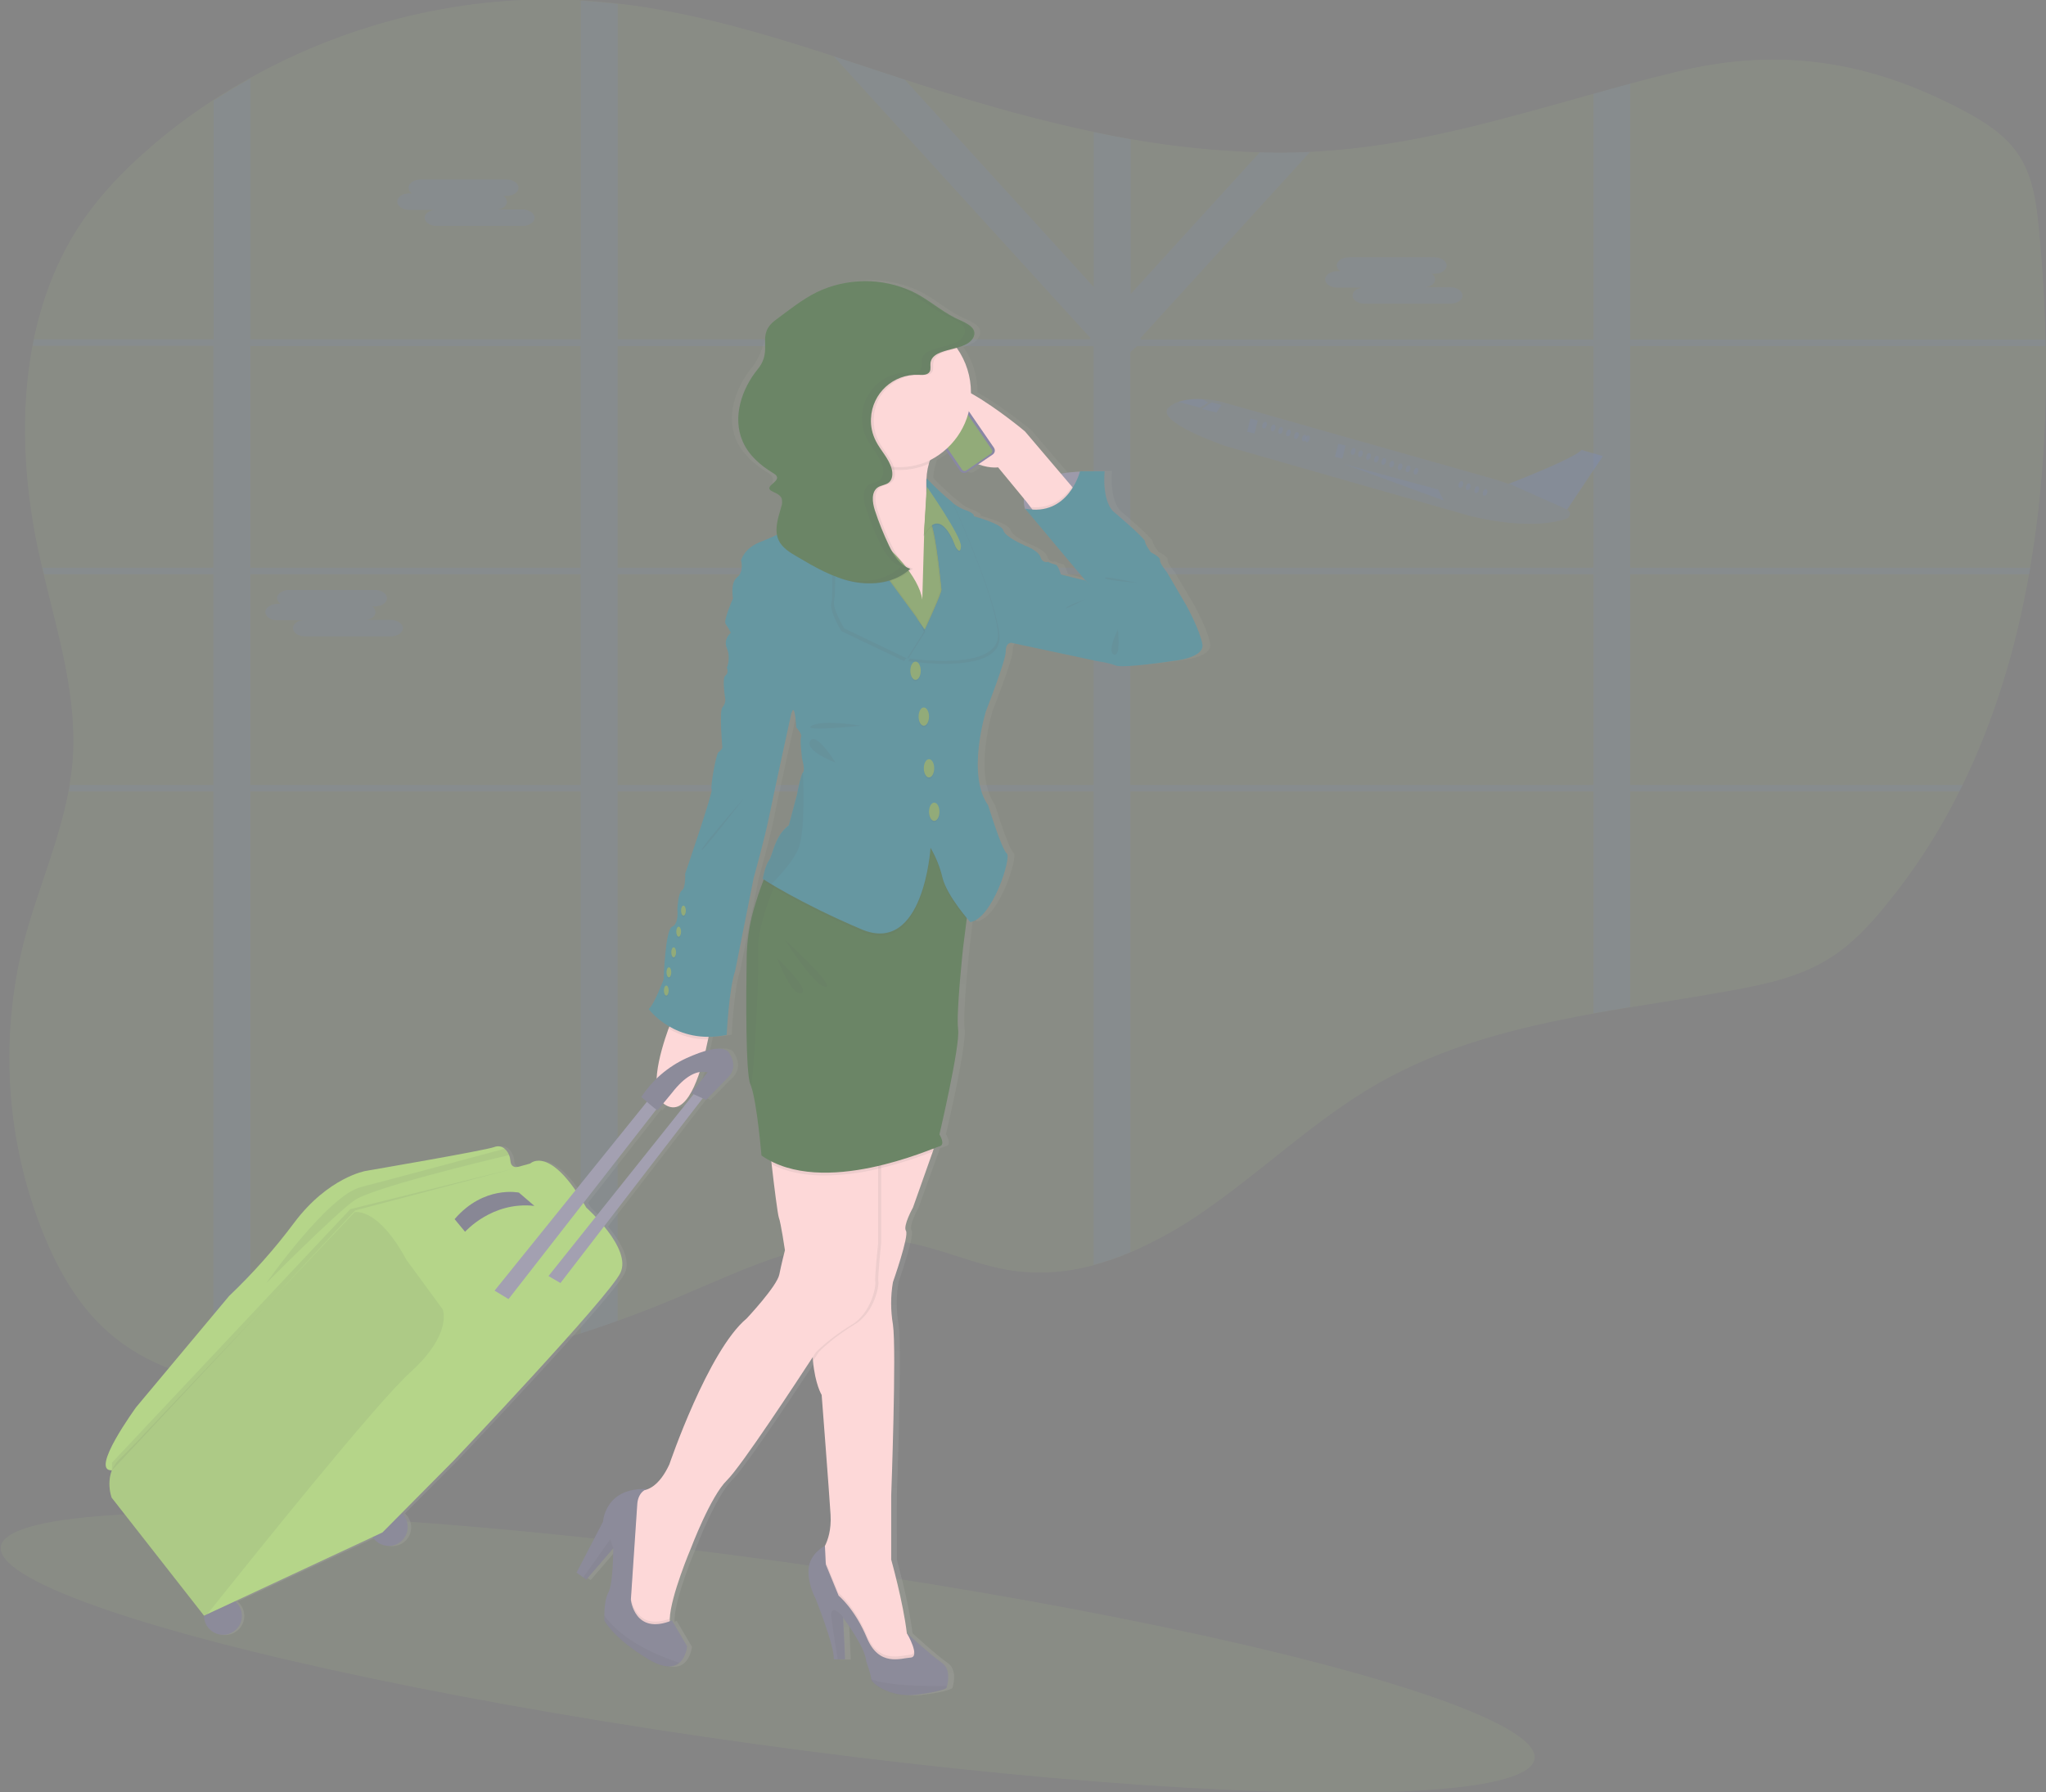 <?xml version="1.0" encoding="utf-8"?>
<!-- Generator: Adobe Illustrator 23.0.1, SVG Export Plug-In . SVG Version: 6.00 Build 0)  -->
<svg version="1.1" xmlns="http://www.w3.org/2000/svg" xmlns:xlink="http://www.w3.org/1999/xlink" x="0px" y="0px"
	 viewBox="0 0 941.5 824.8" style="enable-background:new 0 0 941.5 824.8;" xml:space="preserve">
<rect x="0" y="0" width="941.5" height="824.8" fill="#333333" stroke="none"/>
<style type="text/css">
	.st0{opacity:0.1;fill:#83B93B;enable-background:new    ;}
	.st1{opacity:0.1;fill:#1C3ED3;enable-background:new    ;}
	.st2{fill:url(#SVGID_1_);}
	.st3{fill:#65617D;}
	.st4{opacity:0.1;enable-background:new    ;}
	.st5{fill:#FBBEBE;}
	.st6{fill:#3A3768;}
	.st7{fill:#4A731F;}
	.st8{fill:#E6E8EC;}
	.st9{fill:#3F3D56;}
	.st10{fill:none;stroke:#00FFFF;stroke-miterlimit:10;}
	.st11{fill:#083400;}
	.st12{fill:#005163;}
	.st13{fill:#1C3ED3;}
	.st14{fill:#83B93B;}
	.st15{opacity:0.4;fill:#FFFFFF;}
</style>
<g id="Layer_1">
	<title>businesswoman</title>
	
		<ellipse transform="matrix(0.137 -0.991 0.991 0.137 -448.824 1006.088)" class="st0" cx="352.8" cy="760.6" rx="42.4" ry="356.1"/>
	<path class="st0" d="M20.4,568.9c6.4,15.5,14.8,30.3,26.6,41.6c14.3,13.8,32.1,21.4,51.2,25c5.6,1,11.3,1.8,17,2.2
		c15.1,1.2,30.5,0.4,45.3-1.2c36.3-4,72-11.6,106.7-22.8c5.7-1.8,11.4-3.8,17-5.8c8.5-3,16.9-6.3,25.3-9.8
		c34-14.2,69.1-32.3,105.3-26.7c17.5,2.7,34,11,51.6,13.5c12.3,1.6,24.9,0.7,36.8-2.6c5.8-1.6,11.5-3.5,17-5.9
		c12.4-5.4,24.3-12.1,35.3-20c26.5-18.5,50.3-41.5,78.2-57.5c30.8-17.7,64.8-26.1,99.5-32.4c5.7-1,11.3-2,17-2.9
		c16-2.6,32.1-5.1,48-8c15.3-2.8,30.8-6.3,44.1-14.8c9.5-6,17.5-14.4,24.8-23.3c13.5-16.4,25.1-34.2,34.5-53.2c0.5-1,1-2,1.5-3
		c14.7-30.1,24.6-63,30.6-97c0.2-1,0.3-2,0.5-3c5.7-33.3,7.8-67.8,7.2-102l-0.1-3c-0.4-16.9-1.4-33.7-3-50.3
		c-1.1-11.7-2.6-23.8-8.7-33.6c-6-9.8-15.9-16.1-25.7-21.3C860.6,28,819.1,21.6,772.5,32.8c-7.5,1.8-14.9,3.7-22.4,5.7
		c-5.7,1.5-11.3,3.1-17,4.7C694,54.1,655,65.7,614.6,69.1c-3.9,0.3-7.8,0.6-11.7,0.8c-7.7,0.4-15.5,0.4-23.2,0.2
		c-19.9-0.6-39.8-2.6-59.4-6.1c-5.7-1-11.3-2.1-17-3.3c-24.4-5.1-48.6-11.9-72.4-19.4c-4.9-1.5-9.7-3.1-14.6-4.7
		c-10.9-3.6-21.8-7.2-32.8-10.8c-32.7-10.6-65.5-20.3-99.3-24.2c-2.9-0.3-5.8-0.6-8.7-0.9c-2.8-0.2-5.5-0.4-8.3-0.6
		c-52.5-2.8-105.5,9.8-152,35.7c-5.8,3.2-11.4,6.6-17,10.2c-7.7,5-15.2,10.4-22.4,16.2C60.9,74.4,47,87.9,36.4,104.1
		c-10.3,15.8-17,33.5-20.9,52.2c-0.2,1-0.4,2-0.6,3c-5.6,30.1-3.9,62.4,2.4,92.5c0.7,3.2,1.4,6.3,2.1,9.5c0.2,1,0.5,2,0.7,3
		c6.8,28.5,15.6,56.9,13.3,86.1c-0.3,3.7-0.8,7.3-1.4,10.9c-0.2,1-0.3,2-0.5,3c-4.5,23.8-14.6,46.3-20.7,69.9
		C-0.4,478.9,2.9,526.1,20.4,568.9z"/>
	<path class="st1" d="M98.2,261.3H19.6c0.2,1,0.5,2,0.7,3h77.9v97H32.2c-0.2,1-0.3,2-0.5,3h66.5v271.2c5.6,1,11.3,1.8,17,2.2V364.3
		h152v249.4c5.7-1.8,11.4-3.8,17-5.8V364.3h219v217.9c5.8-1.6,11.5-3.5,17-5.9v-212h213v102.1c5.7-1,11.3-2,17-2.9v-99.2h151.5
		c0.5-1,1-2,1.5-3H750.2v-97h183.6c0.2-1,0.3-2,0.5-3H750.2v-102h191.2l-0.1-3H750.2V38.5c-5.7,1.5-11.3,3.1-17,4.7v113.1h-208
		l-0.5-0.6l78.2-85.8c-7.7,0.4-15.5,0.4-23.2,0.2l-59.4,65.2V64.1c-5.7-1-11.3-2.1-17-3.3v71.3l-86.9-95.4
		c-10.9-3.6-21.8-7.2-32.8-10.8l118.2,129.7l-0.5,0.6h-217V1.8c-2.9-0.3-5.8-0.6-8.7-0.9c-2.8-0.2-5.5-0.4-8.3-0.6v155.9h-152V36.1
		c-5.8,3.2-11.4,6.6-17,10.2v109.9H15.6c-0.2,1-0.4,2-0.6,3h83.2V261.3z M267.2,159.3v102h-152v-102H267.2z M284.2,159.3h219v102
		h-219L284.2,159.3z M733.2,261.3h-213V162l3-2.7h210V261.3z M520.2,361.3v-97h213v97H520.2z M284.2,361.3v-97h219v97H284.2z
		 M115.2,264.3h152v97h-152V264.3z"/>
	<path class="st1" d="M537.9,187.4c1.3-1.1,2.8-2,4.4-2.5c3.6-1.1,7.4-1.5,11.1-1.2c2.8,0.1,5.5,0.5,8.2,1.1l125.6,35.6
		c2.4,0.7,4.7,1.5,7,2.3c8.1-3.2,31-12.4,33.5-15.6l9.8,2.9l-16.4,24.5l0,0c1.1,0.5,1.7,1.8,1.1,3c-0.3,0.6-0.7,1-1.3,1.2
		c-18.9,6.5-47.5-2.1-47.5-2.1l-109.8-31.4C563.8,205.2,530.6,194,537.9,187.4z"/>
	<ellipse transform="matrix(0.313 -0.95 0.95 0.313 254.231 804.639)" class="st1" cx="683.1" cy="226.7" rx="1.6" ry="1"/>
	<ellipse transform="matrix(0.313 -0.95 0.95 0.313 252.809 800.17)" class="st1" cx="679.3" cy="225.4" rx="1.6" ry="1"/>
	<ellipse transform="matrix(0.313 -0.95 0.95 0.313 250.07 791.566)" class="st1" cx="672" cy="223" rx="1.6" ry="1"/>
	<ellipse transform="matrix(0.313 -0.95 0.95 0.313 241.655 767.827)" class="st1" cx="651.4" cy="216.9" rx="1.6" ry="1"/>
	<ellipse transform="matrix(0.313 -0.95 0.95 0.313 240.285 763.558)" class="st1" cx="647.7" cy="215.7" rx="1.6" ry="1"/>
	<ellipse transform="matrix(0.313 -0.95 0.95 0.313 238.546 759.387)" class="st1" cx="644" cy="214.9" rx="1.6" ry="1"/>
	<ellipse transform="matrix(0.313 -0.95 0.95 0.313 237.123 754.947)" class="st1" cx="640.2" cy="213.6" rx="1.6" ry="1"/>
	<ellipse transform="matrix(0.313 -0.95 0.95 0.313 235.741 750.583)" class="st1" cx="636.5" cy="212.4" rx="1.6" ry="1"/>
	<ellipse transform="matrix(0.313 -0.95 0.95 0.313 234.477 746.624)" class="st1" cx="633.1" cy="211.3" rx="1.6" ry="1"/>
	<ellipse transform="matrix(0.313 -0.95 0.95 0.313 233.131 742.379)" class="st1" cx="629.5" cy="210.1" rx="1.6" ry="1"/>
	<ellipse transform="matrix(0.313 -0.95 0.95 0.313 231.715 737.948)" class="st1" cx="625.8" cy="208.9" rx="1.6" ry="1"/>
	<ellipse transform="matrix(0.313 -0.95 0.95 0.313 230.459 734.01)" class="st1" cx="622.4" cy="207.8" rx="1.6" ry="1"/>
	<ellipse transform="matrix(0.31 -0.951 0.951 0.31 222.861 711.497)" class="st1" cx="601.7" cy="202.2" rx="1.6" ry="1"/>
	<ellipse transform="matrix(0.313 -0.95 0.95 0.313 219.439 704.273)" class="st1" cx="596.4" cy="200.5" rx="1.6" ry="1"/>
	<ellipse transform="matrix(0.313 -0.95 0.95 0.313 218.062 699.944)" class="st1" cx="592.7" cy="199.3" rx="1.6" ry="1"/>
	<ellipse transform="matrix(0.313 -0.95 0.95 0.313 216.721 695.756)" class="st1" cx="589.1" cy="198.1" rx="1.6" ry="1"/>
	<ellipse transform="matrix(0.313 -0.95 0.95 0.313 215.406 691.628)" class="st1" cx="585.6" cy="197" rx="1.6" ry="1"/>
	<ellipse transform="matrix(0.313 -0.95 0.95 0.313 213.935 686.958)" class="st1" cx="581.6" cy="195.7" rx="1.6" ry="1"/>
	<ellipse transform="matrix(0.313 -0.95 0.95 0.313 220.761 708.419)" class="st1" cx="599.9" cy="201.7" rx="1.6" ry="1"/>
	<ellipse transform="matrix(0.313 -0.95 0.95 0.313 251.335 795.525)" class="st1" cx="675.4" cy="224.1" rx="1.6" ry="1"/>
	
		<rect x="613.5" y="205.9" transform="matrix(0.24 -0.971 0.971 0.24 267.138 756.545)" class="st1" width="6.2" height="3.5"/>
	
		<rect x="573" y="194.4" transform="matrix(0.24 -0.971 0.971 0.24 247.603 708.421)" class="st1" width="6.2" height="3.5"/>
	<polygon class="st1" points="557.5,185.2 562.1,186.4 559.8,189.9 553.1,188.2 	"/>
	<path class="st1" d="M542.3,185l9.9,2.6l3.8-2.3l-2.5-1.5C549.7,183.4,545.9,183.8,542.3,185z"/>
	<path class="st1" d="M737.6,209.9l-16.4,24.6l-26.8-11.9c0,0,30.4-11.6,33.4-15.6L737.6,209.9z"/>
	<polygon class="st1" points="618.5,213.6 661.8,225.3 664.4,230.4 	"/>
	<path class="st1" d="M188.3,89h1.3c-0.9-0.5-1.5-1.5-1.6-2.6l0,0c0-2.1,2.5-3.8,5.6-3.8H233c3.1,0,5.6,1.7,5.6,3.8l0,0
		c0,2.1-2.5,3.8-5.6,3.8h-1.3c0.9,0.6,1.5,1.5,1.6,2.6c0,1.8-1.8,3.3-4.3,3.6h11.4c3.1,0,5.6,1.7,5.6,3.8s-2.5,3.8-5.6,3.8h-39.4
		c-3.1,0-5.6-1.7-5.6-3.8c0-1.8,1.8-3.2,4.3-3.6h-11.3c-3.1,0-5.6-1.7-5.6-3.8S185.1,89,188.3,89z"/>
	<path class="st1" d="M615.4,124.8h1.3c-0.9-0.6-1.5-1.5-1.6-2.6l0,0c0-2.1,2.5-3.8,5.6-3.8h39.4c3.1,0,5.6,1.7,5.6,3.8l0,0
		c0,2.1-2.5,3.8-5.6,3.8h-1.3c0.9,0.6,1.5,1.5,1.6,2.6c0,1.8-1.8,3.3-4.3,3.6h11.3c3.1,0,5.6,1.7,5.6,3.8s-2.5,3.8-5.6,3.8h-39.4
		c-3.1,0-5.6-1.7-5.6-3.8c0-1.8,1.8-3.3,4.3-3.6h-11.3c-3.1,0-5.6-1.7-5.6-3.8S612.3,124.8,615.4,124.8z"/>
	<path class="st1" d="M127.8,277.9h1.3c-0.9-0.5-1.5-1.5-1.6-2.6l0,0c0-2.1,2.5-3.8,5.6-3.8h39.4c3.1,0,5.6,1.7,5.6,3.8l0,0
		c0,2.1-2.5,3.8-5.6,3.8h-1.3c0.9,0.5,1.5,1.5,1.6,2.6c0,1.8-1.8,3.3-4.3,3.6h11.3c3.1,0,5.6,1.7,5.6,3.8s-2.5,3.8-5.6,3.8h-39.4
		c-3.1,0-5.6-1.7-5.6-3.8c0-1.8,1.8-3.3,4.3-3.6h-11.4c-3.1,0-5.6-1.7-5.6-3.8S124.8,277.9,127.8,277.9z"/>
	
		<linearGradient id="SVGID_1_" gradientUnits="userSpaceOnUse" x1="432.552" y1="6.178" x2="432.552" y2="657.332" gradientTransform="matrix(1 0 0 -1 -129.25 786.41)">
		<stop  offset="0" style="stop-color:#808080;stop-opacity:0.25"/>
		<stop  offset="0.54" style="stop-color:#808080;stop-opacity:0.12"/>
		<stop  offset="1" style="stop-color:#808080;stop-opacity:0.1"/>
	</linearGradient>
	<path class="st2" d="M556.9,296.4c-1-6.3-7.3-17.8-7.3-17.8l-9.1-15.4c0,0-3.6-4.2-3.2-5.6s-4.2-3.6-4.2-3.6s-2.6-3.4-2.8-5
		s-14.7-13.9-14.7-13.9s-5-4.2-3.9-18.4h-11.5c-2.9,0.1-5.9,0.4-8.8,0.9l-16.8-19.6c0,0-13.2-10.9-24.8-17.4c0-0.1,0-0.2,0-0.3
		c0-7.3-2.2-14.4-6.4-20.4l-0.1-0.2c1.9-0.5,3.6-1.3,5.2-2.4c1-0.7,1.8-1.7,2.3-2.9c1.9-4.8-5.5-7-8.9-8.7
		c-6.8-3.5-12.5-8.8-19.5-12c-14.1-6.5-30.3-6.4-44.3,0.3c-6.8,3.4-12.7,8.2-18.9,12.7c-9.6,7-5.9,13.4-13.4,22.7s-11.7,22.2-7,33.1
		c2.8,6.4,8.3,11.3,14.3,14.9s-1.3,5.9,5.1,8.6c1.5,0.6,3.2,1.4,3.8,3c0.4,1.3,0.3,2.7-0.2,3.9c-1.2,4.3-2.8,8.8-1.9,13
		c-4,1.9-6.8,2.9-6.8,2.9c-8.3,2.9-9.7,8.8-9.7,8.8s1.5,5.2-1.8,7.8s-1.9,9.7-1.9,9.7s-4.5,10.2-3.4,11.7c0.9,1.3,1.7,2.7,2.4,4.1
		c0,0-3.8,3-1.8,7.3s0,8.9,0,8.9s1,2.4-0.8,3.7s0,11.1,0,11.1c0,1.3-0.5,2.6-1.4,3.6c-1.5,1.7,0,18.5,0,18.5c-0.4,0.8-1,1.6-1.8,2.1
		c-1,0.5-3.9,16.3-3.1,17.1s-12.2,38.8-12.2,38.8s0.3,6.6-1.5,7.7s-2.1,8.7-2.1,8.7s0.8,6.8-2.4,8s-3.9,24.2-3.9,24.2
		s-4.4,11.8-7,13.7c2.6,3.2,5.9,6,9.5,8l-0.4,1.1c-2.2,6-5.2,15.3-5.6,23c-2.7,2.6-5,5.4-7.1,8.5c0,0,1.2,1,2.6,2.2l-33.1,40.8
		c-13.5-19.4-20.9-12.2-20.9-12.2l-5,1.4c-0.8,0.2-3.8,0.7-4-2.7c-0.1-1-0.3-2-0.7-2.9c-0.5-1.1-1.2-2.1-2.1-2.9
		c-1.3-1.1-3.1-1.3-4.6-0.7c-4.2,1.6-59.5,11-59.5,11s-17.3,2.9-33.1,23.8c-9.1,12.1-19.1,23.4-30.1,33.8l-43.1,51.2
		c0,0-21.8,29.4-11.2,28.9c-2.6,6.3-0.1,12.7-0.1,12.7l42.7,54.4c0,4.8,3.9,8.8,8.7,8.8c4.8,0,8.8-3.9,8.8-8.7
		c0-2.6-1.1-5.1-3.1-6.7l63.8-29.6c2.6,4.1,7.9,5.3,12,2.8s5.3-7.9,2.8-12c-0.4-0.6-0.9-1.2-1.5-1.8l24.1-24.2
		c0,0,71.5-75.1,77-86.3c3.1-6.4-2.4-15.1-7.7-21.5l45.6-59l1.6,0.7l9.2-9.4c7-5.6,1.1-12.9,1.1-12.9c-2.1-1.9-6.1-1.6-10.6-0.3
		c0.4-1.8,0.8-3.5,1.1-5.2c0.1-0.4,0.2-0.9,0.3-1.3c2.9,0,5.7-0.3,8.6-0.9c0,0,1-21.1,3.9-29.5l8.6-42.7c0,0,5.2-18.2,7.1-28.2
		s10.5-48.3,10.5-48.3c1.4-4.2,2,7.1,2,7.1s2.8,2.9,2.2,4.4s0.5,10.1,0.5,10.1s1.5,5.1,0.4,6.2c-0.2,0.3-0.4,0.6-0.5,0.9
		c-1,2.3-2.3,9.4-2.3,9.4l-3.8,14l-0.6,0.5c-2.4,2.1-4.3,4.8-5.5,7.8c-1.1,2.7-1.8,5.2-2.5,6.8c-0.2,0.4-0.3,0.7-0.6,1
		c-0.4,0.5-0.7,1.1-1,1.8c-0.9,2.2-1.5,4.5-1.9,6.9l0.5,0.3c0,0.1-0.1,0.2-0.1,0.3l-0.2,0.5v0.1c-0.4,1-0.8,2-1.2,3.1l-0.1,0.3
		c-0.4,1-0.7,2-1,3c0,0.2-0.1,0.3-0.2,0.5c-0.3,0.9-0.6,1.9-0.9,2.8l-0.2,0.6c-0.3,0.9-0.5,1.7-0.8,2.6c0,0.1-0.1,0.2-0.1,0.3
		c-2.1,7.2-3.1,14.6-3.2,22.1c-0.2,17.7-0.4,53.3,1.8,58.1c0.1,0.3,0.3,0.7,0.4,1.1c2.7,7.9,4.8,31.8,4.8,31.8
		c1.4,1,2.9,1.9,4.5,2.7c0,0.5,0.1,0.9,0.2,1.4c1.1,9.8,2.8,23.1,3.3,24.4c0.9,2.2,2.8,15,2.8,15s-1.5,5.8-2.6,11.2
		s-15.1,20.2-15.1,20.2c-17.9,14.8-35.8,67.3-35.8,67.3c-3.6,7.7-7.5,10.5-10.4,11.5c-19.3-0.7-20.2,15-20.2,15l-12.2,23.4l3.1,2.2
		l1.5,1l12.4-14.4c0,0,0,16.4-2.3,20.4c-1.5,2.7-1.8,7.7-1.8,10.5c0,1.4,0.1,2.3,0.1,2.3s3.8,8,20.4,17.9c7.5,4.4,11.8,3.7,14.3,1.5
		c3.1-2.7,3.5-7.5,3.5-7.5l-7-11.9c-0.4,0.2-0.7,0.3-1,0.4c0-0.4,0-0.8,0-1.3c0.4-10.5,9.9-32.7,9.9-32.7s9.1-23.8,16.6-31.2
		c6.6-6.4,33-46.6,39.7-56.7v0.3c0,0.5,0.1,1,0.1,1.4c1,10.9,4,15.7,4,15.7s3.5,44,4.1,55.2c0.4,7-1.3,11.7-2.6,14.3l-0.1,0.1
		c-0.1,0-6.9,3.6-7.5,10.5s3.2,13.5,3.2,13.5s8.8,22,8.5,28.3h5.2l-0.9-19.1l0.1,0.1c0.9,1.3,10.2,13.7,10.5,19.9
		c0,0,2.3,6.4,2.3,8.1c0,0,0,0.1,0,0.1c-0.2,1.5,8.2,8.6,20.4,7.2s14.3-3.1,14.3-3.1s0.1-0.4,0.3-1c0.6-2.3,1.6-7.9-2.5-10.7
		c-5.1-3.5-15.6-13.2-16.1-13.6l0,0c-1.7-14.4-7.2-33.9-7.2-33.9v-29.5c0,0,2.5-67.5,0.8-78.8c-1.1-6.5-1.1-13.1,0-19.5
		c0,0,7.5-21.3,6-23.6s3.2-10.7,3.2-10.7L432,530l0.5-1.5l0,0c1.5-0.6,2.5-0.9,2.8-1c3-0.6,0-5.5,0-5.5s9.6-40.9,8.6-48.3
		s2.3-37.9,2.3-37.9l1.5-12.6l0.1-1.1c1,1.2,1.7,2,1.7,2c10.3-1.7,19.2-30,16.9-31.6s-8.6-22.2-8.6-22.2c-10.1-14.1-1-43.3-1-43.3
		s9.3-23.5,9.2-27.4s2.2-4,2.2-4v-0.1c8.5,1.8,38.1,8.1,39.6,8.4c1.8,0.4,5.3,0.6,8.9,2s26.5-2,26.5-2S557.9,302.7,556.9,296.4z
		 M327.9,493.5l-7.5,9.5l1.1,0.5L276.2,560c-2.4-2.5-4.2-4.1-4.2-4.1c-0.5-0.8-0.9-1.6-1.4-2.3l33.7-43c0.2,0.2,0.4,0.3,0.6,0.4
		l2.7-3.2c0.7,0.6,1.6,1.1,2.5,1.5c6.3,2.2,11-6.1,14.2-15.8C325.5,493.2,326.7,493.2,327.9,493.5L327.9,493.5z M429.4,220.6
		c0-0.1,0-0.2,0-0.3C429.4,220.4,429.4,220.5,429.4,220.6z M429.4,220c0,0.1,0,0.2,0,0.2C429.4,220.2,429.4,220.1,429.4,220
		L429.4,220z M491.5,264.2c0,0-1.5-4.5-2.4-4.5c-1.2-0.3-2.4-0.7-3.6-1.3c-1.5,0.4-3.1-0.5-3.5-2c0-0.1,0-0.1,0-0.2
		c-1-3-7.2-5.4-7.2-5.4s-9.1-3.8-9.8-6.9s-13.7-6.5-13.7-6.5s0.9-1.3-4.6-3.1c-1.9-0.8-3.7-1.9-5.3-3.3c-4.2-3.4-8.2-7.1-11.9-11
		c0.1-2.3,0.5-4.7,1.2-6.9c0.1-0.5,0.3-1,0.5-1.5c2.6-1.3,5-2.9,7.1-4.8l6.7,9.8c0.7,1,2.1,1.3,3.1,0.6l5.4-3.6
		c2.9,1.1,5.9,1.6,9,1.3l11.9,14.4c-0.2,1.6,0,3.3,0.5,4.8l27.7,32.9C501.8,266.8,491.5,264.2,491.5,264.2L491.5,264.2z"/>
	<path class="st3" d="M497,217.1c0,0-30.5,0.3-25.3,17.2l11.7,6.8l11.6-2.4l5.5-9.6L497,217.1z"/>
	<path class="st4" d="M497,217.1c0,0-30.5,0.3-25.3,17.2l11.7,6.8l11.6-2.4l5.5-9.6L497,217.1z"/>
	<path class="st5" d="M430.5,187.6c8.4,30.4,28.8,27.5,28.8,27.5l13.1,15.9l1.9,2.5l4.2,5.3l18.5-10.5l-3.7-4.3l-21.6-25.4
		C471.6,198.4,422.1,157.2,430.5,187.6z"/>
	<path class="st6" d="M429,198L429,198c-0.1,0.1-0.3,0.1-0.4-0.1l-2.3-3.4c-0.1-0.1-0.1-0.3,0.1-0.4l0,0c0.1-0.1,0.3-0.1,0.4,0.1
		l2.3,3.4C429.2,197.8,429.1,197.9,429,198z"/>
	<path class="st6" d="M440.7,181.8L440.7,181.8c-0.1,0.1-0.2,0-0.2,0l-0.7-1c0-0.1,0-0.2,0-0.2l0,0c0.1,0,0.2,0,0.2,0l0.7,1
		C440.8,181.6,440.8,181.7,440.7,181.8z"/>
	<path class="st6" d="M444.7,188.6L444.7,188.6c-0.1,0.1-0.2,0-0.3,0l-1.3-1.9c-0.1-0.1,0-0.2,0-0.3l0,0c0.1-0.1,0.2,0,0.3,0
		l1.3,1.9C444.8,188.4,444.8,188.6,444.7,188.6z"/>
	<path class="st6" d="M445,188L445,188c-0.1,0.1-0.2,0-0.2,0l-1.3-1.9c-0.1-0.1,0-0.2,0-0.2l0,0c0.1-0.1,0.2,0,0.2,0l1.3,1.9
		C445.1,187.8,445.1,188,445,188z"/>
	<path class="st6" d="M456.8,209.2l-11.9,8.1c-1,0.7-2.4,0.4-3.1-0.6l-19.2-27.9c-0.7-1-0.4-2.4,0.6-3.1l11.9-8.1
		c1-0.7,2.4-0.4,3.1,0.6l19.2,27.9C458.1,207.2,457.8,208.5,456.8,209.2z"/>
	<path class="st7" d="M425.4,185.5c0.3-0.2,0.7-0.1,0.9,0.2l0.1,0.1c0.2,0.3,0.6,0.4,0.9,0.2l6.6-4.5c0.3-0.2,0.4-0.6,0.2-0.9
		l-0.1-0.1c-0.2-0.3-0.1-0.7,0.2-0.9l1.3-0.9c0.6-0.4,1.4-0.2,1.8,0.3l19.1,27.9c0.4,0.6,0.2,1.4-0.3,1.8l-11.5,7.9
		c-0.6,0.4-1.4,0.2-1.8-0.3l-19.1-27.9c-0.4-0.6-0.2-1.4,0.3-1.8L425.4,185.5z"/>
	<path class="st8" d="M431.4,182.2l-1.7,1.2c-0.1,0.1-0.3,0.1-0.4-0.1l0,0c-0.1-0.1-0.1-0.3,0.1-0.4l1.7-1.2
		c0.1-0.1,0.3-0.1,0.4,0.1v0C431.6,181.9,431.6,182.1,431.4,182.2z"/>
	<circle class="st8" cx="428.8" cy="183.7" r="0.3"/>
	<path class="st5" d="M374,624.5c0,0.6,0.1,1.2,0.1,1.8c1,10.9,4,15.7,4,15.7s3.4,44,4.1,55.2c0.4,7-1.3,11.7-2.6,14.3
		c-0.4,0.8-0.9,1.6-1.4,2.3l-2.1,4.7l10.1,20.2l11.8,19.5l8.2,10.7c0,0,6,0.9,7.3,0s6.4,0,6.4,0l4.7-7.3l-5.3-7.2l-2-2.7
		c-1.7-14.4-7.2-33.9-7.2-33.9v-29.4c0,0,2.5-67.4,0.8-78.8c-1.1-6.5-1.1-13.1,0-19.5c0,0,7.5-21.3,6-23.6s3.2-10.7,3.2-10.7l9-25.4
		l0.5-1.5l-2-4.9l-50.7-6.4c0,0,0.4,4,0.8,10.3v0.1c0.3,3.7,0.5,8.2,0.7,13.2c0.7,16.8,0.8,39.4-2.4,56.7
		C374.2,606.5,373.6,615.5,374,624.5z"/>
	<path class="st4" d="M374.2,626.2l2.7-4.1c4.9-4.8,10.4-8.9,16.3-12.5c9.2-5.4,11.4-18,11-19.8s1.3-18,1.3-18v-41.3l-27.7-3
		c1.1,16.1,2.5,47.5-1.7,70C373.8,609.9,373.6,619.3,374.2,626.2z"/>
	<path class="st5" d="M287.8,729.3l2.1,19.8l10.5,6.2c0,0,9.7,1.1,8-7.5c-0.2-0.9-0.2-1.9-0.2-2.8c0.4-10.5,9.8-32.6,9.8-32.6
		s9-23.8,16.5-31.1c6.6-6.4,32.9-46.6,39.5-56.7l1.5-2.3c4.9-4.8,10.4-8.9,16.3-12.5c9.2-5.4,11.4-18,11-19.8s1.3-18,1.3-18v-41.3
		l-26.4-2.8l-23.8-2.5c0,0,0.5,4.7,1.2,10.6c1.1,9.8,2.8,23.1,3.3,24.4c0.9,2.2,2.8,15,2.8,15s-1.5,5.8-2.6,11.2s-15,20.2-15,20.2
		c-17.8,14.8-35.6,67.2-35.6,67.2c-4.7,10.1-10,11.9-12.8,12c-0.6,0-1.2,0-1.8-0.2l-3.9,7.1L287.8,729.3z"/>
	<path class="st4" d="M376,718.3l10.1,20.2l11.8,19.5l8.2,10.7c0,0,6,0.9,7.3,0s6.4,0,6.4,0l4.7-7.3l-5.3-7.2
		c1.4,3.2,2.5,7.2-0.3,7.4c-4.7,0.3-14.5,4.3-20.1-9.1s-13-19.4-13-19.4l-5.9-14.4l-0.4-7.4c-0.4,0.8-0.9,1.6-1.4,2.3L376,718.3z"/>
	<path class="st9" d="M375.2,735.5c0,0,8.8,21.9,8.5,28.2h5.2l-0.9-19.1l0.1,0.1c0.9,1.3,10.1,13.7,10.5,19.9c0,0,2.3,6.4,2.3,8.1
		c0,0,0,0.1,0,0.1c-0.2,1.5,8.2,8.6,20.3,7.2s14.3-3.1,14.3-3.1s0.1-0.4,0.3-1c0.6-2.3,1.6-7.9-2.5-10.7c-5-3.5-15.6-13.2-16-13.6
		c0.3,0.5,6.3,11,1.7,11.3s-14.5,4.3-20.1-9.1s-13-19.4-13-19.4l-5.9-14.4l-0.4-8.6c0,0-6.9,3.5-7.5,10.5S375.2,735.5,375.2,735.5z"
		/>
	<path class="st4" d="M382.6,744.3c0.6,5.1,2.1,14.6,2.9,19.4h3.3l-0.9-19.1l0.1,0.1l-0.3-0.8C387.8,743.9,381.8,737.2,382.6,744.3z
		"/>
	<path class="st4" d="M400.8,772.9c-0.2,1.5,8.2,8.6,20.3,7.2s14.3-3.1,14.3-3.1s0.1-0.4,0.3-1c-7.6,0.1-27.7,0-34.9-3.2
		C400.8,772.8,400.8,772.8,400.8,772.9z"/>
	<path class="st4" d="M287.8,729.3l2.1,19.8l10.5,6.2c0,0,9.7,1.1,8-7.5c-0.2-0.9-0.2-1.9-0.2-2.8c-16.2,6-17.9-9.9-17.9-9.9
		l2.9-43.3c0-2.1,0.6-4.2,1.9-6c-0.6,0-1.2,0-1.8-0.2l-3.9,7.1L287.8,729.3z"/>
	<path class="st9" d="M265.3,723.8l3.1,2.2l1.4,1l12.4-14.4c0,0,0,16.4-2.3,20.4c-1.5,2.7-1.8,7.7-1.8,10.5c0,1.4,0,2.3,0,2.3
		s3.8,8,20.3,17.9c7.4,4.4,11.8,3.7,14.3,1.5c3.1-2.7,3.5-7.5,3.5-7.5l-7-11.9c-17.2,7-18.9-9.5-18.9-9.5l2.9-43.3
		c0.2-6.5,4.4-7.7,4.4-7.7c-19.3-0.7-20.1,15-20.1,15L265.3,723.8z"/>
	<polygon class="st4" points="268.4,726 269.8,727 282.2,712.6 280.8,708.5 	"/>
	<path class="st4" d="M278.1,743.6c0,1.4,0,2.3,0,2.3s3.8,8,20.3,17.9c7.4,4.4,11.8,3.7,14.3,1.5
		C305.2,762.9,287.3,756.3,278.1,743.6z"/>
	<path class="st5" d="M307.8,509.3c9.5,3.3,15.3-17.4,18-30.8c1.3-6.3,1.9-11,1.9-11H310c0,0-1,2.4-2.4,6
		C303.8,484.1,297.3,505.7,307.8,509.3z"/>
	<path class="st5" d="M385.4,230.5l12,29.2v25.1c0,0.6,29.8,9,29.8,9l7.7-19.3c0,0,2.4-22.8-6.2-41.7c-2.7-6.2-3.1-13.1-1.2-19.6
		c0.1-0.5,0.3-1,0.5-1.5c2.1-6.1,5.3-11.7,9.5-16.5c0,0-20.5-6.8-34.5-8.2c-8.8-0.9-15.2,0.4-12.3,6.9c1.8,4.1,2.6,8.5,2.3,13
		c0,0.4,0,0.8-0.1,1.2C392.1,220.3,385.4,230.5,385.4,230.5z"/>
	<path class="st4" d="M390.8,194c1.8,4.1,2.6,8.5,2.3,13c0,0.4,0,0.8-0.1,1.2c0,0,0,0.1,0.1,0.1c5.1,4.5,11.4,7.3,18.2,7.9
		c0.9,0.1,1.9,0.1,2.8,0.1c4.7,0,9.3-1,13.5-3c0.1-0.5,0.3-1,0.5-1.5c2.1-6.1,5.3-11.7,9.5-16.5c0,0-20.5-6.8-34.5-8.2
		C394.2,186.3,387.9,187.6,390.8,194z"/>
	<path class="st5" d="M381.4,180.7c-0.1,10,4.2,19.6,11.7,26.3c5.1,4.5,11.5,7.3,18.2,7.9c0.9,0.1,1.9,0.1,2.8,0.1
		c4.8,0,9.6-1.1,13.9-3.2c11.7-6,19-18,18.8-31.1c0-7.3-2.2-14.4-6.4-20.4c-6-8.7-15.8-13.9-26.4-14
		C396.1,146.4,381.4,161.7,381.4,180.7z"/>
	<path class="st7" d="M426.2,291.7c0,0-20-18.3-25.5-34.8c-3.5-10.3-8-20.3-13.3-29.8l1.5-3.1c0,0,8.2,21.8,14.2,24.3
		s20,17.4,21.3,27.7l0.9-31.4l1.3-20.7c0,0,10.2,21.8,11.1,31.9s-0.2,28.3-3.4,32.2C432.2,290.4,429.3,291.7,426.2,291.7z"/>
	<path class="st10" d="M384.4,223.4l0.1-0.1L384.4,223.4z"/>
	<path class="st4" d="M353.9,525.3c0,0,0.5,4.7,1.2,10.6c7.1,3.6,15.1,5,23.3,5.1c8.7,0,17.3-1,25.7-3.1c8.5-2,16.8-4.6,24.9-7.8
		l0.5-1.5l-2-4.9l-50.7-6.4c0,0,0.4,4,0.8,10.3v0.1L353.9,525.3z"/>
	<path class="st11" d="M345.3,499c0.1,0.3,0.3,0.7,0.4,1.1c2.7,7.9,4.7,31.7,4.7,31.7c28.3,19.7,78.9-3.5,81.9-4.2s0-5.5,0-5.5
		s9.6-40.9,8.6-48.3s2.3-37.8,2.3-37.8l1.6-12.6l4.3-35.9l-32.8-7.1c0,0-40.2,4.1-53,8.9c-0.6,0.2-1.2,0.5-1.8,0.7
		c-3.9,1.9-7.4,8.4-10.3,15.5c-1.7,4.4-3.2,9-4.4,13.2c-2,7.2-3.1,14.6-3.2,22.1C343.3,458.6,343.1,494.2,345.3,499z"/>
	<path class="st4" d="M345.3,499c0.1,0.3,0.3,0.7,0.4,1.1c1.8-12.7,3.6-51.1,3.2-63.7c-0.4-15,15.5-46.8,15.5-46.8l-1.3-0.3
		c-0.6,0.2-1.2,0.5-1.8,0.7c-6.3,3.1-11.5,17.8-14.6,28.7c-2,7.2-3.1,14.6-3.2,22.1C343.3,458.6,343.1,494.2,345.3,499z"/>
	<path class="st4" d="M351.1,405.6c0.8,0.5,17.4,11.2,45.4,23.2c28.7,12.2,31.8-37.5,31.8-37.5c2.5,4.3,4.3,9,5.5,13.8
		c1.6,6.4,7.8,14.5,11,18.3l4.3-35.9l-32.8-7.1c0,0-40.2,4.1-53,8.9c-0.6,0.2-1.2,0.5-1.8,0.7C357.5,392,354,398.4,351.1,405.6z"/>
	<path class="st12" d="M334.5,298.4c1.9,4.3,0,8.9,0,8.9s28.5,24.6,29.9,20.4s2,7.1,2,7.1s2.8,2.9,2.2,4.4s0.5,10.1,0.5,10.1
		s1.5,5.1,0.4,6.2s-2.7,10-2.7,10l-3.8,14.3l-0.7,0.6c-6,4.9-6.8,13.5-8.5,15.7s-2.8,8.4-2.8,8.4s16.7,11,45.4,23.2
		s31.8-37.5,31.8-37.5c2.5,4.3,4.4,9,5.5,13.8c2.2,8.6,12.8,20.4,12.8,20.4c10.3-1.7,19.1-30,16.8-31.6s-8.6-22.2-8.6-22.2
		c-10.1-14.1-1-43.3-1-43.3s9.2-23.5,9.1-27.4s2.2-4,2.2-4l6.5-44.9c0,0-9-3.8-9.8-6.9s-13.6-6.5-13.6-6.5s0.9-1.3-4.6-3.1
		c-1.9-0.8-3.7-1.9-5.3-3.2c-4.2-3.4-8.1-7.1-11.8-11c0,0-0.5,12.8,2.1,20.2s4.6,29.2,4.8,30.8s-7.7,18.5-7.7,18.5l-4.2-5.8
		c-6.6-9.1-18.9-25.8-19.7-26.5c-1.2-1.1-11.5-29.8-12.9-33.4c-0.5-1.3-1.3-1.7-2-1.7c-0.6,0-1.1,0.2-1.6,0.5l0,0
		c-0.3,0.2-0.5,0.3-0.7,0.5l-0.3,0.7l-0.1,0.1c-0.2,0.6-0.5,1.2-0.8,1.7l0,0l0,0c-6.9,13.5-32.6,23.2-32.6,23.2
		c-8.3,2.9-9.7,8.8-9.7,8.8s1.5,5.2-1.8,7.8s-1.9,9.7-1.9,9.7s-4.5,10.2-3.4,11.7c0.9,1.3,1.7,2.7,2.4,4.1
		C336.4,291.1,332.6,294.1,334.5,298.4z"/>
	<path class="st4" d="M418,304.3c0,0,43.9,6.9,41.9-12c-1.9-17.2-18-53.4-20.9-59.7c-4.2-3.4-8.1-7.1-11.9-11c0,0-0.5,12.8,2.1,20.2
		s4.6,29.2,4.8,30.8s-7.7,18.5-7.7,18.5L418,304.3z"/>
	<path class="st4" d="M416.7,303c0,0,43.9,6.9,41.9-12c-1.9-17.2-18-53.4-20.9-59.7c-4.2-3.4-8.1-7.1-11.8-11c0,0-0.5,12.8,2.1,20.2
		s4.6,29.2,4.8,30.8s-7.7,18.5-7.7,18.5L416.7,303z"/>
	<path class="st12" d="M417.3,303c0,0,43.9,6.9,41.9-12c-1.8-17.2-18-53.4-20.9-59.7c-4.2-3.4-8.1-7.1-11.8-11
		c0,0-0.5,12.8,2.1,20.2s4.6,29.2,4.8,30.8s-7.7,18.5-7.7,18.5L417.3,303z"/>
	<path class="st4" d="M382.1,227.2L382.1,227.2c0,0.1,0.1,2,0.2,4.9c0.2,5.6,0.4,15,0.6,23.9c0.2,10.3,0.2,19.8-0.3,21.4
		c-1.2,3.8,4.6,13.1,4.6,13.1l28.9,13.8l7.8-12.4l-3.6-6.7c-6.6-9.1-18.9-25.8-19.7-26.5c-0.4-0.3-1.7-3.5-3.3-7.8
		c-3.5-9.1-8.6-23.1-9.6-25.6c-0.4-0.8-1.1-1.4-2-1.8c-0.6-0.1-1.2,0.1-1.6,0.5l0,0c-0.4,0.4-0.7,0.8-1,1.3v0
		C382.7,226,382.4,226.6,382.1,227.2L382.1,227.2z"/>
	<path class="st4" d="M384.1,225.9L384.1,225.9c0,0.1,0.1,2,0.2,4.9c0.2,5.6,0.4,15,0.6,23.9c0.2,10.3,0.2,19.8-0.3,21.4
		c-1.2,3.8,4.6,13.1,4.6,13.1L418,303l7.8-12.3l-3.6-6.7c-6.6-9.1-18.9-25.8-19.7-26.5c-0.4-0.3-1.7-3.5-3.3-7.8
		c-3.5-9.1-8.6-23.1-9.6-25.6c-0.4-0.8-1.1-1.4-2-1.7c-0.6-0.1-1.2,0.1-1.6,0.5l0,0c-0.4,0.4-0.7,0.9-1,1.4l0,0
		C384.6,224.7,384.4,225.2,384.1,225.9L384.1,225.9z"/>
	<path class="st12" d="M383.4,225.9L383.4,225.9c0,0.1,0.1,2,0.2,4.9c0.2,5.6,0.4,15,0.6,23.9c0.2,10.3,0.2,19.8-0.3,21.4
		c-1.2,3.8,4.6,13.1,4.6,13.1l28.9,13.9l7.8-12.4c0,0-1.4-2.6-3.6-6.7c-6.6-9.1-18.9-25.8-19.7-26.5c-0.4-0.3-1.7-3.5-3.3-7.8
		c-3.5-9.1-8.6-23.1-9.6-25.6c-0.4-0.8-1.1-1.4-2-1.7c-0.6-0.1-1.2,0.1-1.6,0.5l0,0c-0.4,0.4-0.7,0.8-1,1.4l0,0
		C383.9,224.7,383.7,225.2,383.4,225.9L383.4,225.9z"/>
	<ellipse class="st4" cx="421.3" cy="309.3" rx="2.4" ry="4.2"/>
	<ellipse class="st7" cx="421.3" cy="308.7" rx="2.4" ry="4.2"/>
	<ellipse class="st4" cx="427.5" cy="354.3" rx="2.4" ry="4.2"/>
	<ellipse class="st4" cx="425.1" cy="330.5" rx="2.4" ry="4.2"/>
	<ellipse class="st4" cx="429.9" cy="374.2" rx="2.4" ry="4.2"/>
	<ellipse class="st7" cx="427.5" cy="353.6" rx="2.4" ry="4.2"/>
	<ellipse class="st7" cx="425.1" cy="329.8" rx="2.4" ry="4.2"/>
	<ellipse class="st7" cx="429.9" cy="373.6" rx="2.4" ry="4.2"/>
	<path class="st13" d="M377.8,256.4c0.6-0.5,3.5-1.1,6.4-1.7s5.7-1,5.7-1c2.4-2.1,5.4-3.5,8.5-4c-3.5-9.1-8.6-23.1-9.6-25.6
		c-0.4-0.8-1.1-1.4-2-1.7c-0.6-0.1-1.2,0.1-1.6,0.5l0,0c-0.4,0.4-0.7,0.8-1,1.4l0,0l-0.6,6.6l-0.2,1.8c0,0-4.7,2.3-3.7,6
		S376.5,257.3,377.8,256.4z"/>
	<path class="st4" d="M426.5,224.7c0,0,15.9,22.8,15.7,27.3s-2.6,0-2.6,0s-6.7-19.9-14.5-4.8L426.5,224.7z"/>
	<path class="st7" d="M426.5,224c0,0,15.9,22.8,15.7,27.4s-2.6,0-2.6,0s-6.7-19.9-14.5-4.8L426.5,224z"/>
	<path class="st12" d="M469.3,253.4l2.4-2.3c0,0,6.2,2.3,7.1,5.3s3.5,2.2,3.5,2.2c1.1,0.6,2.3,1,3.5,1.3c1,0,2.4,4.5,2.4,4.5
		s10.1,2.6,11,2.7s40.6,37.1,40.6,37.1s-22.9,3.5-26.4,2.1s-7.1-1.7-8.9-2.1s-41.7-8.9-41.7-8.9L469.3,253.4z"/>
	<path class="st4" d="M474.3,233.4l4.2,5.3l18.5-10.5l-3.7-4.3C490,228.9,484.1,234.3,474.3,233.4z"/>
	<path class="st12" d="M533.8,302.2l6,2c0,0,14.5-1.3,13.5-7.6s-7.3-17.8-7.3-17.8l-9-15.4c0,0-3.5-4.2-3.2-5.6s-4.2-3.6-4.2-3.6
		s-2.6-3.4-2.7-5s-14.7-13.9-14.7-13.9s-5-4.2-3.9-18.4H497c0,0-5.3,21.1-25.3,17.2l27.6,32.9L533.8,302.2z"/>
	<path class="st4" d="M307.6,473.4c5.5,3.3,11.7,5,18.1,5c1.3-6.3,1.9-11,1.9-11H310C310,467.4,309,469.8,307.6,473.4z"/>
	<path class="st12" d="M339.6,303l-5.1,4.3c0,0,1,2.4-0.7,3.6s0,11.1,0,11.1c0,1.3-0.5,2.6-1.4,3.6c-1.5,1.7,0,18.5,0,18.5
		c-0.4,0.8-1,1.6-1.8,2.1c-1,0.5-3.9,16.3-3.1,17.1s-12.2,38.8-12.2,38.8s0.3,6.6-1.5,7.7s-2.1,8.7-2.1,8.7s0.8,6.8-2.4,8
		s-3.9,24.2-3.9,24.2s-4.4,11.8-6.9,13.7c0,0,12.2,16.8,35.9,11.9c0,0,1-21.1,3.9-29.5l8.5-42.7c0,0,5.1-18.2,7.1-28.2
		s10.4-48.3,10.4-48.3V314L339.6,303z"/>
	<ellipse class="st4" cx="314.5" cy="419.8" rx="1.1" ry="2.3"/>
	<ellipse class="st4" cx="310" cy="439" rx="1.1" ry="2.3"/>
	<ellipse class="st4" cx="306.6" cy="456.5" rx="1.1" ry="2.3"/>
	<ellipse class="st4" cx="312.3" cy="429.5" rx="1.1" ry="2.3"/>
	<ellipse class="st4" cx="307.8" cy="448.1" rx="1.1" ry="2.3"/>
	<ellipse class="st7" cx="314.5" cy="419.1" rx="1.1" ry="2.3"/>
	<ellipse class="st7" cx="310" cy="438.3" rx="1.1" ry="2.3"/>
	<ellipse class="st7" cx="306.6" cy="455.9" rx="1.1" ry="2.3"/>
	<ellipse class="st7" cx="312.3" cy="428.8" rx="1.1" ry="2.3"/>
	<ellipse class="st7" cx="307.8" cy="447.5" rx="1.1" ry="2.3"/>
	<path class="st4" d="M396.2,334c0,0-17.4-3-22.7,0S396.2,334,396.2,334z"/>
	<path class="st4" d="M384.5,351c0,0-9-14.6-11.7-10S384.5,351,384.5,351z"/>
	<path class="st4" d="M342.4,367.3c-0.5,0.5-19.6,22.4-19.5,23.8S342.4,367.3,342.4,367.3z"/>
	<path class="st4" d="M514.4,289.7c-0.2,0.5-5.2,10.5-1.8,11.6S514.4,289.7,514.4,289.7z"/>
	<path class="st4" d="M499.4,275.8c0,0-7.6,2.7-8.9,4S499.4,275.8,499.4,275.8z"/>
	<path class="st4" d="M525,268.4c-3.5-0.2-16.1-3.5-16.6-2.4S525,268.4,525,268.4z"/>
	<path class="st4" d="M393.1,207c-0.5,12.5-7.7,23.5-7.7,23.5l12,29.2v8.5c8.2,0.9,16.8-0.9,22.7-6.5c-4.7-1.5-7.6-6.2-9.8-10.7
		c-2.6-5.2-4.7-10.6-6.5-16.2c-1.2-3.7-1.8-8.6,1.5-10.7c1.5-1,3.5-1,4.9-2.1c1.8-1.5,1.9-4.2,1.3-6.4c-0.1-0.2-0.1-0.5-0.2-0.7
		c-1.5-4.3-4.9-7.8-7-11.9c-2.5-4.9-2.9-10.6-1.3-15.9c0.5-1.8,1.3-3.4,2.3-5c4.1-6.2,11.1-9.9,18.6-9.6c1.9,0.1,4.2,0.2,5.1-1.4
		c0.7-1.2,0.2-2.8,0.5-4.2c0.7-4.3,6-5.3,11-6.6c-6-8.7-15.8-13.9-26.4-14c-18.1,0-32.8,15.4-32.8,34.4
		C381.3,190.7,385.6,200.3,393.1,207z"/>
	<path class="st11" d="M428.2,166.9c-0.2,1.4,0.3,3-0.4,4.2c-1,1.6-3.3,1.5-5.1,1.4c-11.6-0.5-21.4,8.5-21.9,20.1
		c-0.2,3.6,0.6,7.2,2.3,10.5c2.2,4.3,5.9,7.9,7.2,12.6c0.6,2.2,0.5,5-1.3,6.4c-1.4,1.1-3.4,1.2-4.9,2.1c-3.3,2.1-2.7,7-1.5,10.7
		c1.8,5.5,4,10.9,6.5,16.2c2.2,4.5,5,9.1,9.8,10.7c-6.9,6.4-17.3,7.8-26.5,5.9s-17.5-6.7-25.6-11.5c-3.3-1.9-6.9-4.1-8.5-7.6
		c-2.2-4.8-0.2-10.3,1.2-15.3c0.5-1.3,0.5-2.6,0.2-3.9c-0.6-1.5-2.3-2.3-3.8-3c-6.4-2.7,6-5,0-8.6s-11.5-8.4-14.2-14.8
		c-4.7-10.9-0.5-23.9,7-33.1s-1.3-15.6,8.3-22.7c6.1-4.5,12-9.3,18.8-12.7c13.9-6.7,30.1-6.8,44.1-0.3c6.9,3.3,12.6,8.5,19.4,12
		c3.3,1.7,10.7,3.9,8.8,8.7C445.1,162.2,429.5,159.3,428.2,166.9z"/>
	<path class="st4" d="M361,432.3c0,0,24,21.9,18.9,21.9S361,432.3,361,432.3z"/>
	<path class="st4" d="M357.5,440.8c0,0,15.9,15,11.2,16.3S357.5,440.8,357.5,440.8z"/>
	<path class="st4" d="M351,404.6c0,0,1.3,0.9,3.9,2.4c4.3-4.3,10.6-11.3,12.7-16.9c3.2-8.8,1.9-34.4,1.9-34.4
		c-1.1,1.1-2.7,10-2.7,10l-3.8,14.3l-0.7,0.6c-6,4.9-6.8,13.5-8.5,15.7S351,404.6,351,404.6z"/>
	<circle class="st9" cx="102.6" cy="743.7" r="8.7"/>
	<circle class="st9" cx="178.9" cy="702.8" r="8.7"/>
	<path class="st14" d="M51.5,676.7c10.5-0.5,36.3-1.2,41.4-3.8s61.2-62.2,61.2-62.2l16.7-24.5l27.4-11.6l22.9-26.1l18-11.5
		c0,0-3.9,1.2-4.2-2.6c-0.1-1-0.3-2-0.7-2.9c-0.4-1.1-1.2-2.1-2.1-2.9c-1.3-1.1-3.1-1.3-4.6-0.7c-4.2,1.6-59.2,11-59.2,11
		s-17.2,2.9-32.9,23.8c-9,12.1-19.1,23.4-30,33.8l-42.8,51.2C62.6,647.8,41,677.2,51.5,676.7z"/>
	<path class="st14" d="M51.4,689.3l42.5,54.3l1.5-0.7l80.6-37.6l32.9-33.2c0,0,71.2-75,76.6-86.3s-15.7-30-15.7-30
		c-16.7-29.3-25.8-20.3-25.8-20.3l-80.8,22.2h-0.1l-0.4,0.5c-6.3,6.7-77.3,82.3-100.4,105.9l-0.1,0.1l0,0c-3.3,3.4-5.6,5.7-6.6,6.6
		C47.2,678.4,51.4,689.3,51.4,689.3z"/>
	<path class="st4" d="M51.4,689.3l42.5,54.3l1.5-0.7c22.5-28.2,77.9-97.3,93.5-111.4c19.6-17.8,14.8-28.9,14.8-28.9L187,579.8
		c-12.6-23.4-22.9-22.1-23.8-21.9h-0.1l-0.4,0.5L62.3,664.3l-0.1,0.1l0,0c-3.3,3.4-5.6,5.7-6.6,6.6
		C47.2,678.4,51.4,689.3,51.4,689.3z"/>
	<path class="st9" d="M245.9,555l-7.1-6.1c0,0-16.1-3.5-29.6,12.2l4.8,5.8C214,567,226.3,552.8,245.9,555z"/>
	<path class="st4" d="M245.9,555l-7.1-6.1c0,0-16.1-3.5-29.6,12.2l4.8,5.8C214,567,226.3,552.8,245.9,555z"/>
	<polygon class="st3" points="257.9,590.5 326.8,501 322.6,499.3 252.4,587.3 	"/>
	<polygon class="st3" points="234,597.9 303.5,508.7 300,504.2 227.6,594 	"/>
	<path class="st9" d="M302.6,511c-0.8-0.2-7.5-6.1-7.5-6.1l0,0c5.1-7.8,12.3-14,20.8-17.9c7.5-3.4,15.8-6.1,19.2-3
		c0,0,5.9,7.2-1.1,12.8l-5-1.3c0,0-7.5-8.4-19.8,7.5L302.6,511z"/>
	<polygon class="st9" points="334.1,496.8 324.9,506.2 318.1,503.1 326.1,492.9 330.3,494.2 	"/>
	<path class="st4" d="M122.6,590.5c0.5-0.5,31.4-31.6,40.4-38c7.8-5.6,58.1-17.8,71.3-20.9c-0.4-1.1-1.2-2.1-2.1-2.9
		c-12.6,3.4-53.2,14.3-66,17.6C151,550.1,123,589.8,122.6,590.5z"/>
	<polygon class="st4" points="236.9,537.7 163.4,557.1 51.5,676.7 51.5,673.2 161.2,556.5 	"/>
	<path class="st4" d="M388.2,266.6c9.2,2,19.6,0.6,26.5-5.9c-4.7-1.5-7.6-6.2-9.8-10.7c-2.6-5.2-4.7-10.6-6.5-16.2
		c-1.2-3.7-1.8-8.6,1.5-10.7c1.5-1,3.5-1,4.9-2.1c1.8-1.5,1.9-4.2,1.3-6.4c-1.3-4.7-5-8.3-7.2-12.6c-5.3-10.3-1.2-23,9.1-28.3
		c3.2-1.7,6.8-2.4,10.5-2.3c1.9,0.1,4.2,0.2,5.1-1.4c0.7-1.2,0.2-2.8,0.4-4.2c1.3-7.6,16.9-4.7,19.7-12c1.9-4.8-5.5-7-8.8-8.7
		c-6.8-3.5-12.5-8.8-19.4-12c-1.1-0.5-2.3-1-3.5-1.5c2.5,0.7,5,1.6,7.4,2.7c6.9,3.3,12.6,8.5,19.4,12c3.3,1.7,10.7,3.9,8.8,8.7
		c-2.8,7.3-18.4,4.4-19.7,12c-0.2,1.4,0.3,3-0.4,4.2c-1,1.6-3.3,1.5-5.1,1.4c-11.6-0.5-21.4,8.5-21.9,20.1
		c-0.2,3.6,0.6,7.2,2.3,10.5c2.2,4.3,5.9,7.9,7.2,12.6c0.6,2.2,0.5,5-1.3,6.4c-1.4,1.1-3.4,1.2-4.9,2.1c-3.3,2.1-2.7,7-1.5,10.7
		c1.8,5.5,3.9,10.9,6.5,16.2c2.2,4.5,5,9.1,9.8,10.7c-6.9,6.4-17.3,7.8-26.5,5.9c-2.5-0.5-4.9-1.2-7.3-2.1
		C385.9,266.1,387,266.3,388.2,266.6z"/>
</g>
<g id="Layer_2">
	<rect x="-2" y="0" class="st15" width="945.5" height="824.8"/>
</g>
</svg>
